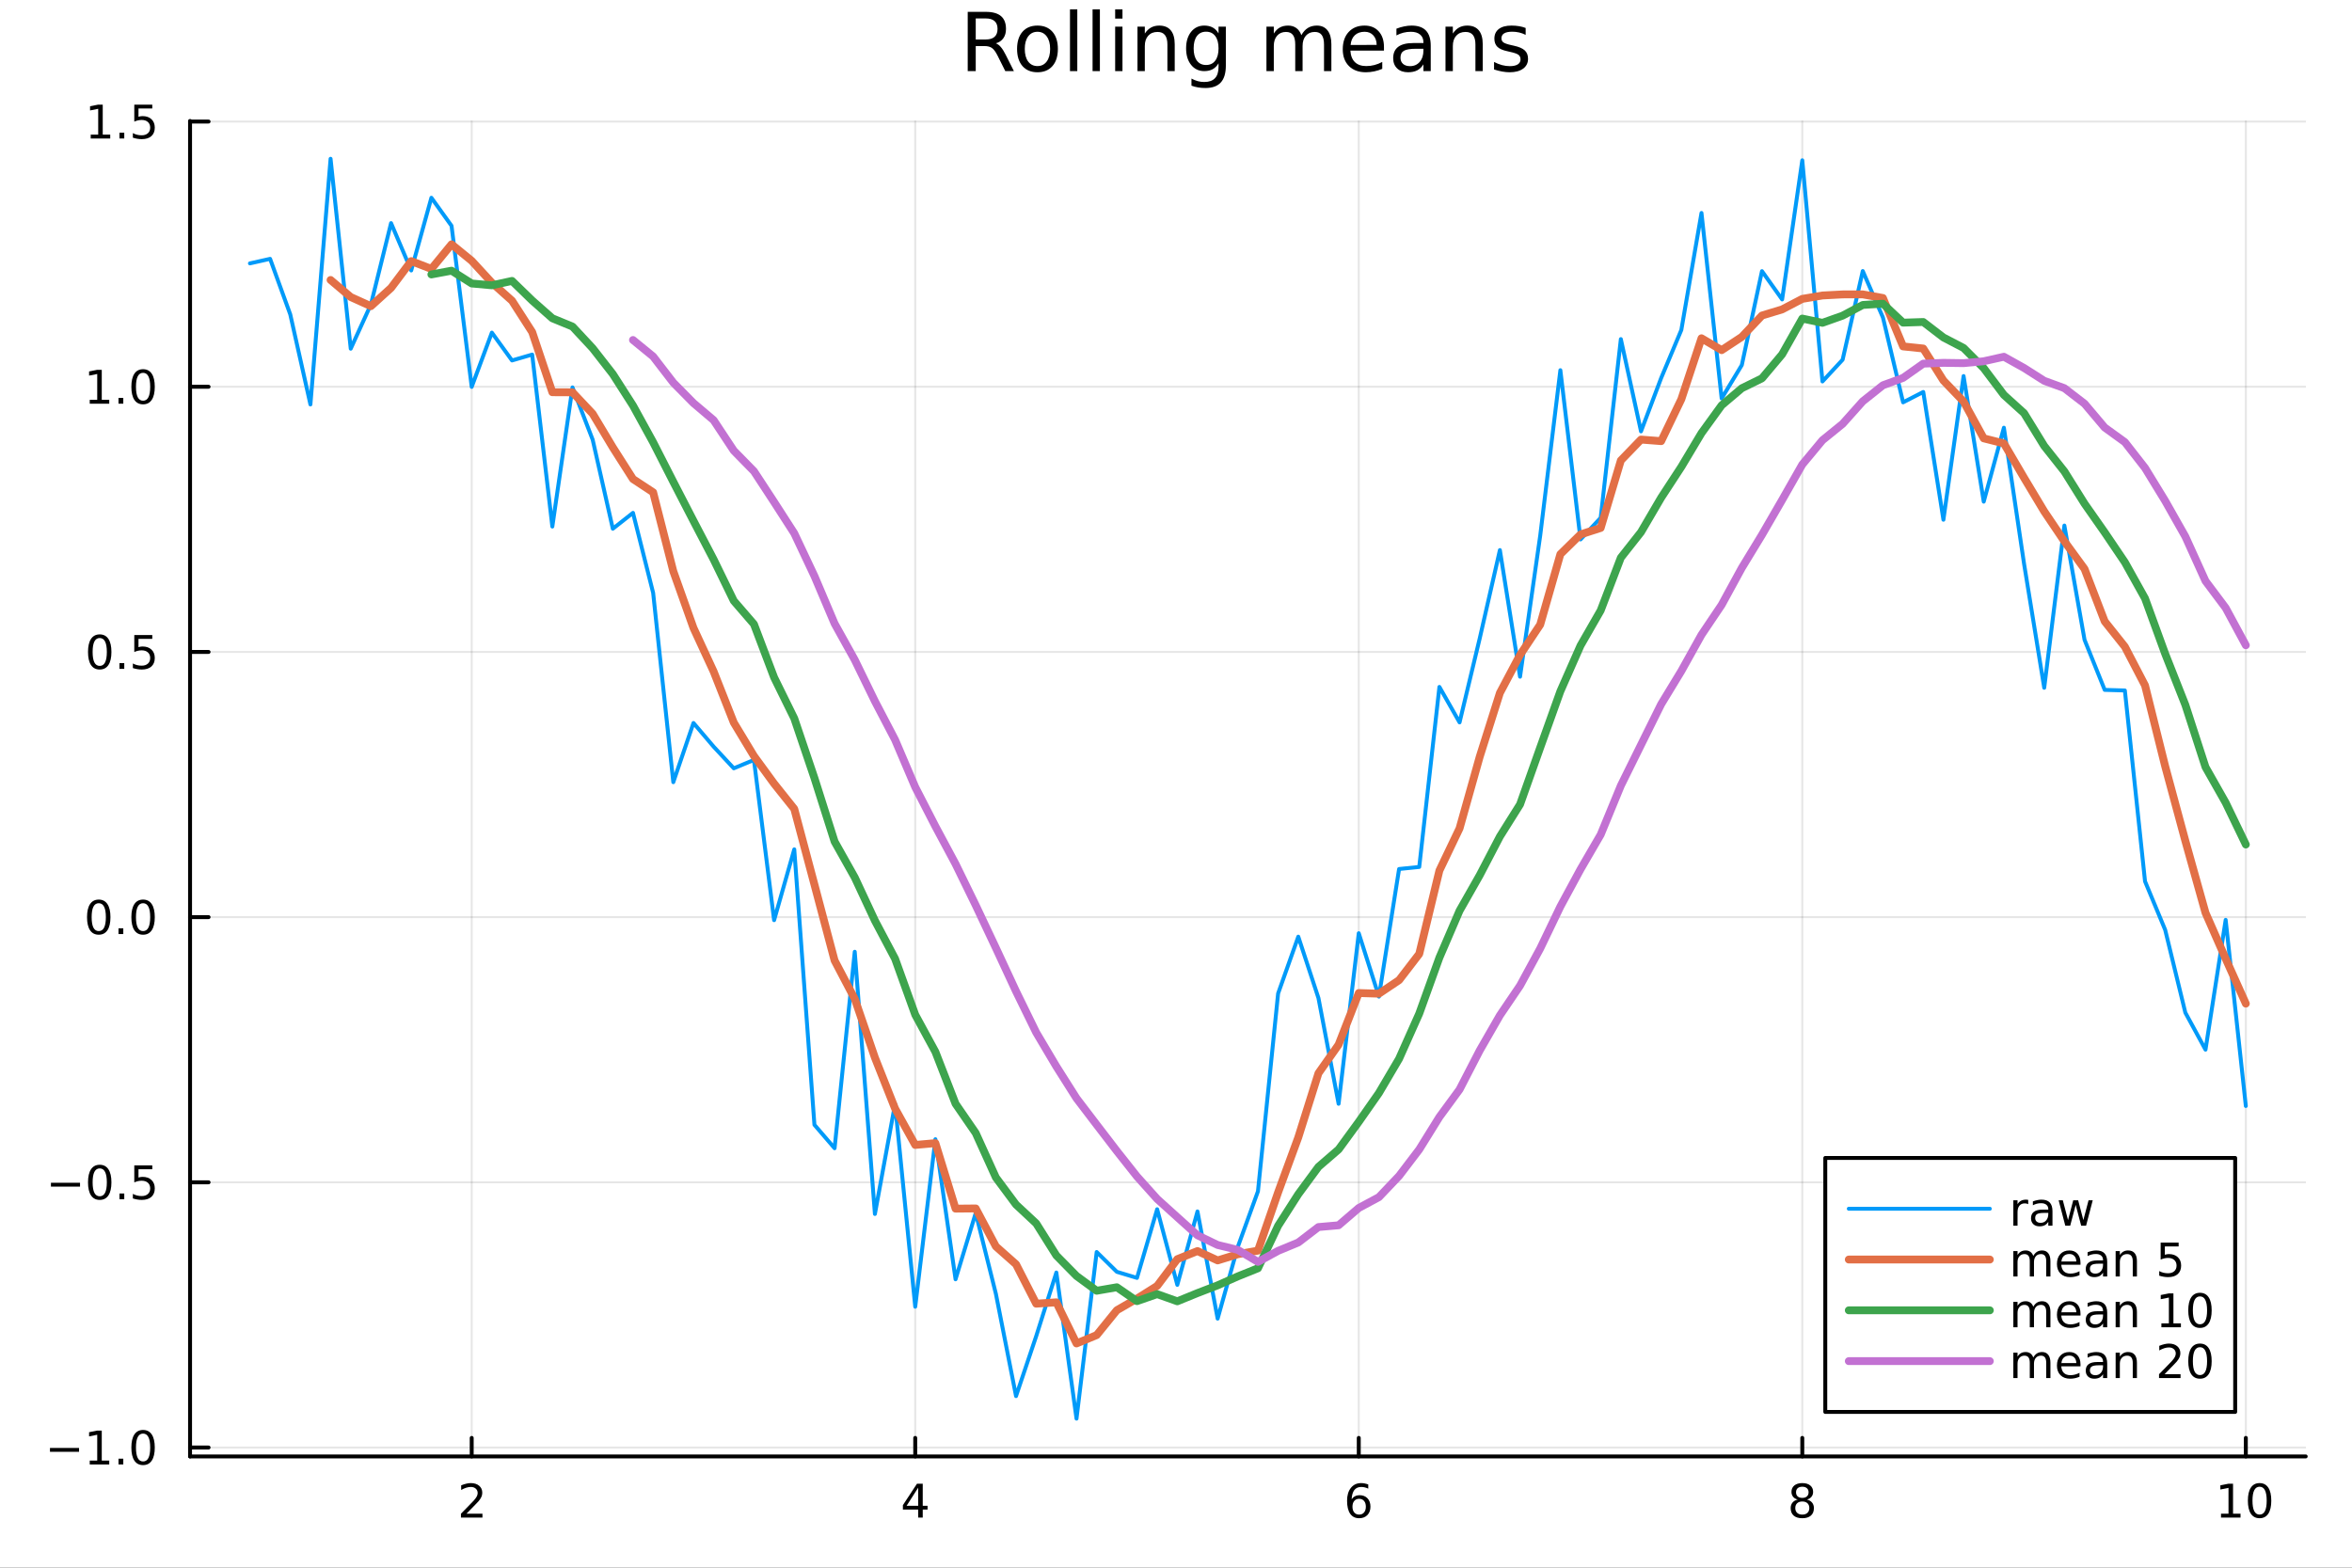 <?xml version="1.0" encoding="utf-8"?>
<svg xmlns="http://www.w3.org/2000/svg" xmlns:xlink="http://www.w3.org/1999/xlink" width="600" height="400" viewBox="0 0 2400 1600">
<rect x="0" y="0" width="2400" height="1600" fill="#333333" stroke="none"/>
<defs>
  <clipPath id="clip420">
    <rect x="0" y="0" width="2400" height="1600"/>
  </clipPath>
</defs>
<path clip-path="url(#clip420)" d="M0 1600 L2400 1600 L2400 0 L0 0  Z" fill="#ffffff" fill-rule="evenodd" fill-opacity="1"/>
<defs>
  <clipPath id="clip421">
    <rect x="480" y="0" width="1681" height="1600"/>
  </clipPath>
</defs>
<path clip-path="url(#clip420)" d="M193.936 1486.45 L2352.76 1486.45 L2352.76 123.472 L193.936 123.472  Z" fill="#ffffff" fill-rule="evenodd" fill-opacity="1"/>
<defs>
  <clipPath id="clip422">
    <rect x="193" y="123" width="2160" height="1364"/>
  </clipPath>
</defs>
<polyline clip-path="url(#clip422)" style="stroke:#000000; stroke-linecap:round; stroke-linejoin:round; stroke-width:2; stroke-opacity:0.1; fill:none" points="481.326,1486.45 481.326,123.472 "/>
<polyline clip-path="url(#clip422)" style="stroke:#000000; stroke-linecap:round; stroke-linejoin:round; stroke-width:2; stroke-opacity:0.1; fill:none" points="933.909,1486.45 933.909,123.472 "/>
<polyline clip-path="url(#clip422)" style="stroke:#000000; stroke-linecap:round; stroke-linejoin:round; stroke-width:2; stroke-opacity:0.1; fill:none" points="1386.49,1486.45 1386.49,123.472 "/>
<polyline clip-path="url(#clip422)" style="stroke:#000000; stroke-linecap:round; stroke-linejoin:round; stroke-width:2; stroke-opacity:0.1; fill:none" points="1839.07,1486.45 1839.07,123.472 "/>
<polyline clip-path="url(#clip422)" style="stroke:#000000; stroke-linecap:round; stroke-linejoin:round; stroke-width:2; stroke-opacity:0.1; fill:none" points="2291.66,1486.45 2291.66,123.472 "/>
<polyline clip-path="url(#clip420)" style="stroke:#000000; stroke-linecap:round; stroke-linejoin:round; stroke-width:4; stroke-opacity:1; fill:none" points="193.936,1486.45 2352.76,1486.45 "/>
<polyline clip-path="url(#clip420)" style="stroke:#000000; stroke-linecap:round; stroke-linejoin:round; stroke-width:4; stroke-opacity:1; fill:none" points="481.326,1486.45 481.326,1467.55 "/>
<polyline clip-path="url(#clip420)" style="stroke:#000000; stroke-linecap:round; stroke-linejoin:round; stroke-width:4; stroke-opacity:1; fill:none" points="933.909,1486.45 933.909,1467.55 "/>
<polyline clip-path="url(#clip420)" style="stroke:#000000; stroke-linecap:round; stroke-linejoin:round; stroke-width:4; stroke-opacity:1; fill:none" points="1386.49,1486.45 1386.49,1467.55 "/>
<polyline clip-path="url(#clip420)" style="stroke:#000000; stroke-linecap:round; stroke-linejoin:round; stroke-width:4; stroke-opacity:1; fill:none" points="1839.07,1486.45 1839.07,1467.55 "/>
<polyline clip-path="url(#clip420)" style="stroke:#000000; stroke-linecap:round; stroke-linejoin:round; stroke-width:4; stroke-opacity:1; fill:none" points="2291.66,1486.45 2291.66,1467.55 "/>
<path clip-path="url(#clip420)" d="M475.979 1544.91 L492.298 1544.91 L492.298 1548.85 L470.354 1548.85 L470.354 1544.91 Q473.016 1542.16 477.599 1537.53 Q482.206 1532.88 483.386 1531.53 Q485.632 1529.01 486.511 1527.27 Q487.414 1525.51 487.414 1523.82 Q487.414 1521.07 485.47 1519.33 Q483.548 1517.6 480.446 1517.6 Q478.247 1517.6 475.794 1518.36 Q473.363 1519.13 470.585 1520.68 L470.585 1515.95 Q473.409 1514.82 475.863 1514.24 Q478.317 1513.66 480.354 1513.66 Q485.724 1513.66 488.919 1516.35 Q492.113 1519.03 492.113 1523.52 Q492.113 1525.65 491.303 1527.57 Q490.516 1529.47 488.409 1532.07 Q487.831 1532.74 484.729 1535.95 Q481.627 1539.15 475.979 1544.91 Z" fill="#000000" fill-rule="nonzero" fill-opacity="1" /><path clip-path="url(#clip420)" d="M936.918 1518.36 L925.113 1536.81 L936.918 1536.81 L936.918 1518.36 M935.691 1514.29 L941.571 1514.29 L941.571 1536.81 L946.501 1536.81 L946.501 1540.7 L941.571 1540.7 L941.571 1548.85 L936.918 1548.85 L936.918 1540.7 L921.316 1540.7 L921.316 1536.19 L935.691 1514.29 Z" fill="#000000" fill-rule="nonzero" fill-opacity="1" /><path clip-path="url(#clip420)" d="M1386.9 1529.7 Q1383.75 1529.7 1381.9 1531.86 Q1380.07 1534.01 1380.07 1537.76 Q1380.07 1541.49 1381.9 1543.66 Q1383.75 1545.82 1386.9 1545.82 Q1390.04 1545.82 1391.87 1543.66 Q1393.73 1541.49 1393.73 1537.76 Q1393.73 1534.01 1391.87 1531.86 Q1390.04 1529.7 1386.9 1529.7 M1396.18 1515.05 L1396.18 1519.31 Q1394.42 1518.48 1392.61 1518.04 Q1390.83 1517.6 1389.07 1517.6 Q1384.44 1517.6 1381.99 1520.72 Q1379.56 1523.85 1379.21 1530.17 Q1380.58 1528.15 1382.64 1527.09 Q1384.7 1526 1387.17 1526 Q1392.38 1526 1395.39 1529.17 Q1398.42 1532.32 1398.42 1537.76 Q1398.42 1543.08 1395.28 1546.3 Q1392.13 1549.52 1386.9 1549.52 Q1380.9 1549.52 1377.73 1544.94 Q1374.56 1540.33 1374.56 1531.6 Q1374.56 1523.41 1378.45 1518.55 Q1382.34 1513.66 1388.89 1513.66 Q1390.65 1513.66 1392.43 1514.01 Q1394.23 1514.36 1396.18 1515.05 Z" fill="#000000" fill-rule="nonzero" fill-opacity="1" /><path clip-path="url(#clip420)" d="M1839.07 1532.44 Q1835.74 1532.44 1833.82 1534.22 Q1831.92 1536 1831.92 1539.13 Q1831.92 1542.25 1833.82 1544.03 Q1835.74 1545.82 1839.07 1545.82 Q1842.41 1545.82 1844.33 1544.03 Q1846.25 1542.23 1846.25 1539.13 Q1846.25 1536 1844.33 1534.22 Q1842.43 1532.44 1839.07 1532.44 M1834.4 1530.45 Q1831.39 1529.7 1829.7 1527.64 Q1828.03 1525.58 1828.03 1522.62 Q1828.03 1518.48 1830.97 1516.07 Q1833.94 1513.66 1839.07 1513.66 Q1844.24 1513.66 1847.18 1516.07 Q1850.12 1518.48 1850.12 1522.62 Q1850.12 1525.58 1848.43 1527.64 Q1846.76 1529.7 1843.77 1530.45 Q1847.15 1531.23 1849.03 1533.52 Q1850.93 1535.82 1850.93 1539.13 Q1850.93 1544.15 1847.85 1546.83 Q1844.79 1549.52 1839.07 1549.52 Q1833.36 1549.52 1830.28 1546.83 Q1827.22 1544.15 1827.22 1539.13 Q1827.22 1535.82 1829.12 1533.52 Q1831.02 1531.23 1834.4 1530.45 M1832.69 1523.06 Q1832.69 1525.75 1834.35 1527.25 Q1836.04 1528.76 1839.07 1528.76 Q1842.08 1528.76 1843.77 1527.25 Q1845.49 1525.75 1845.49 1523.06 Q1845.49 1520.38 1843.77 1518.87 Q1842.08 1517.37 1839.07 1517.37 Q1836.04 1517.37 1834.35 1518.87 Q1832.69 1520.38 1832.69 1523.06 Z" fill="#000000" fill-rule="nonzero" fill-opacity="1" /><path clip-path="url(#clip420)" d="M2266.34 1544.91 L2273.98 1544.91 L2273.98 1518.55 L2265.67 1520.21 L2265.67 1515.95 L2273.94 1514.29 L2278.61 1514.29 L2278.61 1544.91 L2286.25 1544.91 L2286.25 1548.85 L2266.34 1548.85 L2266.34 1544.91 Z" fill="#000000" fill-rule="nonzero" fill-opacity="1" /><path clip-path="url(#clip420)" d="M2305.7 1517.37 Q2302.09 1517.37 2300.26 1520.93 Q2298.45 1524.47 2298.45 1531.6 Q2298.45 1538.71 2300.26 1542.27 Q2302.09 1545.82 2305.7 1545.82 Q2309.33 1545.82 2311.14 1542.27 Q2312.96 1538.71 2312.96 1531.6 Q2312.96 1524.47 2311.14 1520.93 Q2309.33 1517.37 2305.7 1517.37 M2305.7 1513.66 Q2311.51 1513.66 2314.56 1518.27 Q2317.64 1522.85 2317.64 1531.6 Q2317.64 1540.33 2314.56 1544.94 Q2311.51 1549.52 2305.7 1549.52 Q2299.89 1549.52 2296.81 1544.94 Q2293.75 1540.33 2293.75 1531.6 Q2293.75 1522.85 2296.81 1518.27 Q2299.89 1513.66 2305.7 1513.66 Z" fill="#000000" fill-rule="nonzero" fill-opacity="1" /><polyline clip-path="url(#clip422)" style="stroke:#000000; stroke-linecap:round; stroke-linejoin:round; stroke-width:2; stroke-opacity:0.1; fill:none" points="193.936,1477.35 2352.76,1477.35 "/>
<polyline clip-path="url(#clip422)" style="stroke:#000000; stroke-linecap:round; stroke-linejoin:round; stroke-width:2; stroke-opacity:0.1; fill:none" points="193.936,1206.69 2352.76,1206.69 "/>
<polyline clip-path="url(#clip422)" style="stroke:#000000; stroke-linecap:round; stroke-linejoin:round; stroke-width:2; stroke-opacity:0.1; fill:none" points="193.936,936.034 2352.76,936.034 "/>
<polyline clip-path="url(#clip422)" style="stroke:#000000; stroke-linecap:round; stroke-linejoin:round; stroke-width:2; stroke-opacity:0.1; fill:none" points="193.936,665.378 2352.76,665.378 "/>
<polyline clip-path="url(#clip422)" style="stroke:#000000; stroke-linecap:round; stroke-linejoin:round; stroke-width:2; stroke-opacity:0.1; fill:none" points="193.936,394.722 2352.76,394.722 "/>
<polyline clip-path="url(#clip422)" style="stroke:#000000; stroke-linecap:round; stroke-linejoin:round; stroke-width:2; stroke-opacity:0.1; fill:none" points="193.936,124.066 2352.76,124.066 "/>
<polyline clip-path="url(#clip420)" style="stroke:#000000; stroke-linecap:round; stroke-linejoin:round; stroke-width:4; stroke-opacity:1; fill:none" points="193.936,1486.45 193.936,123.472 "/>
<polyline clip-path="url(#clip420)" style="stroke:#000000; stroke-linecap:round; stroke-linejoin:round; stroke-width:4; stroke-opacity:1; fill:none" points="193.936,1477.35 212.834,1477.35 "/>
<polyline clip-path="url(#clip420)" style="stroke:#000000; stroke-linecap:round; stroke-linejoin:round; stroke-width:4; stroke-opacity:1; fill:none" points="193.936,1206.69 212.834,1206.69 "/>
<polyline clip-path="url(#clip420)" style="stroke:#000000; stroke-linecap:round; stroke-linejoin:round; stroke-width:4; stroke-opacity:1; fill:none" points="193.936,936.034 212.834,936.034 "/>
<polyline clip-path="url(#clip420)" style="stroke:#000000; stroke-linecap:round; stroke-linejoin:round; stroke-width:4; stroke-opacity:1; fill:none" points="193.936,665.378 212.834,665.378 "/>
<polyline clip-path="url(#clip420)" style="stroke:#000000; stroke-linecap:round; stroke-linejoin:round; stroke-width:4; stroke-opacity:1; fill:none" points="193.936,394.722 212.834,394.722 "/>
<polyline clip-path="url(#clip420)" style="stroke:#000000; stroke-linecap:round; stroke-linejoin:round; stroke-width:4; stroke-opacity:1; fill:none" points="193.936,124.066 212.834,124.066 "/>
<path clip-path="url(#clip420)" d="M50.992 1477.8 L80.668 1477.8 L80.668 1481.73 L50.992 1481.73 L50.992 1477.8 Z" fill="#000000" fill-rule="nonzero" fill-opacity="1" /><path clip-path="url(#clip420)" d="M91.571 1490.69 L99.21 1490.69 L99.21 1464.32 L90.899 1465.99 L90.899 1461.73 L99.163 1460.07 L103.839 1460.07 L103.839 1490.69 L111.478 1490.69 L111.478 1494.63 L91.571 1494.63 L91.571 1490.69 Z" fill="#000000" fill-rule="nonzero" fill-opacity="1" /><path clip-path="url(#clip420)" d="M120.922 1488.75 L125.807 1488.75 L125.807 1494.63 L120.922 1494.63 L120.922 1488.75 Z" fill="#000000" fill-rule="nonzero" fill-opacity="1" /><path clip-path="url(#clip420)" d="M145.992 1463.14 Q142.381 1463.14 140.552 1466.71 Q138.746 1470.25 138.746 1477.38 Q138.746 1484.49 140.552 1488.05 Q142.381 1491.59 145.992 1491.59 Q149.626 1491.59 151.431 1488.05 Q153.26 1484.49 153.26 1477.38 Q153.26 1470.25 151.431 1466.71 Q149.626 1463.14 145.992 1463.14 M145.992 1459.44 Q151.802 1459.44 154.857 1464.05 Q157.936 1468.63 157.936 1477.38 Q157.936 1486.11 154.857 1490.71 Q151.802 1495.3 145.992 1495.3 Q140.181 1495.3 137.103 1490.71 Q134.047 1486.11 134.047 1477.38 Q134.047 1468.63 137.103 1464.05 Q140.181 1459.44 145.992 1459.44 Z" fill="#000000" fill-rule="nonzero" fill-opacity="1" /><path clip-path="url(#clip420)" d="M51.987 1207.14 L81.663 1207.14 L81.663 1211.08 L51.987 1211.08 L51.987 1207.14 Z" fill="#000000" fill-rule="nonzero" fill-opacity="1" /><path clip-path="url(#clip420)" d="M101.756 1192.49 Q98.145 1192.49 96.316 1196.05 Q94.51 1199.59 94.51 1206.72 Q94.51 1213.83 96.316 1217.4 Q98.145 1220.94 101.756 1220.94 Q105.39 1220.94 107.196 1217.4 Q109.024 1213.83 109.024 1206.72 Q109.024 1199.59 107.196 1196.05 Q105.39 1192.49 101.756 1192.49 M101.756 1188.78 Q107.566 1188.78 110.621 1193.39 Q113.7 1197.97 113.7 1206.72 Q113.7 1215.45 110.621 1220.06 Q107.566 1224.64 101.756 1224.64 Q95.946 1224.64 92.867 1220.06 Q89.811 1215.45 89.811 1206.72 Q89.811 1197.97 92.867 1193.39 Q95.946 1188.78 101.756 1188.78 Z" fill="#000000" fill-rule="nonzero" fill-opacity="1" /><path clip-path="url(#clip420)" d="M121.918 1218.09 L126.802 1218.09 L126.802 1223.97 L121.918 1223.97 L121.918 1218.09 Z" fill="#000000" fill-rule="nonzero" fill-opacity="1" /><path clip-path="url(#clip420)" d="M137.033 1189.41 L155.39 1189.41 L155.39 1193.34 L141.316 1193.34 L141.316 1201.82 Q142.334 1201.47 143.353 1201.31 Q144.371 1201.12 145.39 1201.12 Q151.177 1201.12 154.556 1204.29 Q157.936 1207.47 157.936 1212.88 Q157.936 1218.46 154.464 1221.56 Q150.992 1224.64 144.672 1224.64 Q142.496 1224.64 140.228 1224.27 Q137.982 1223.9 135.575 1223.16 L135.575 1218.46 Q137.658 1219.59 139.881 1220.15 Q142.103 1220.71 144.58 1220.71 Q148.584 1220.71 150.922 1218.6 Q153.26 1216.49 153.26 1212.88 Q153.26 1209.27 150.922 1207.16 Q148.584 1205.06 144.58 1205.06 Q142.705 1205.06 140.83 1205.47 Q138.978 1205.89 137.033 1206.77 L137.033 1189.41 Z" fill="#000000" fill-rule="nonzero" fill-opacity="1" /><path clip-path="url(#clip420)" d="M100.76 921.832 Q97.149 921.832 95.321 925.397 Q93.515 928.939 93.515 936.068 Q93.515 943.175 95.321 946.74 Q97.149 950.281 100.76 950.281 Q104.395 950.281 106.2 946.74 Q108.029 943.175 108.029 936.068 Q108.029 928.939 106.2 925.397 Q104.395 921.832 100.76 921.832 M100.76 918.129 Q106.571 918.129 109.626 922.735 Q112.705 927.318 112.705 936.068 Q112.705 944.795 109.626 949.402 Q106.571 953.985 100.76 953.985 Q94.95 953.985 91.871 949.402 Q88.816 944.795 88.816 936.068 Q88.816 927.318 91.871 922.735 Q94.95 918.129 100.76 918.129 Z" fill="#000000" fill-rule="nonzero" fill-opacity="1" /><path clip-path="url(#clip420)" d="M120.922 947.434 L125.807 947.434 L125.807 953.314 L120.922 953.314 L120.922 947.434 Z" fill="#000000" fill-rule="nonzero" fill-opacity="1" /><path clip-path="url(#clip420)" d="M145.992 921.832 Q142.381 921.832 140.552 925.397 Q138.746 928.939 138.746 936.068 Q138.746 943.175 140.552 946.74 Q142.381 950.281 145.992 950.281 Q149.626 950.281 151.431 946.74 Q153.26 943.175 153.26 936.068 Q153.26 928.939 151.431 925.397 Q149.626 921.832 145.992 921.832 M145.992 918.129 Q151.802 918.129 154.857 922.735 Q157.936 927.318 157.936 936.068 Q157.936 944.795 154.857 949.402 Q151.802 953.985 145.992 953.985 Q140.181 953.985 137.103 949.402 Q134.047 944.795 134.047 936.068 Q134.047 927.318 137.103 922.735 Q140.181 918.129 145.992 918.129 Z" fill="#000000" fill-rule="nonzero" fill-opacity="1" /><path clip-path="url(#clip420)" d="M101.756 651.176 Q98.145 651.176 96.316 654.741 Q94.51 658.283 94.51 665.412 Q94.51 672.519 96.316 676.084 Q98.145 679.625 101.756 679.625 Q105.39 679.625 107.196 676.084 Q109.024 672.519 109.024 665.412 Q109.024 658.283 107.196 654.741 Q105.39 651.176 101.756 651.176 M101.756 647.473 Q107.566 647.473 110.621 652.079 Q113.7 656.662 113.7 665.412 Q113.7 674.139 110.621 678.746 Q107.566 683.329 101.756 683.329 Q95.946 683.329 92.867 678.746 Q89.811 674.139 89.811 665.412 Q89.811 656.662 92.867 652.079 Q95.946 647.473 101.756 647.473 Z" fill="#000000" fill-rule="nonzero" fill-opacity="1" /><path clip-path="url(#clip420)" d="M121.918 676.778 L126.802 676.778 L126.802 682.658 L121.918 682.658 L121.918 676.778 Z" fill="#000000" fill-rule="nonzero" fill-opacity="1" /><path clip-path="url(#clip420)" d="M137.033 648.098 L155.39 648.098 L155.39 652.033 L141.316 652.033 L141.316 660.505 Q142.334 660.158 143.353 659.996 Q144.371 659.811 145.39 659.811 Q151.177 659.811 154.556 662.982 Q157.936 666.153 157.936 671.57 Q157.936 677.148 154.464 680.25 Q150.992 683.329 144.672 683.329 Q142.496 683.329 140.228 682.959 Q137.982 682.588 135.575 681.847 L135.575 677.148 Q137.658 678.283 139.881 678.838 Q142.103 679.394 144.58 679.394 Q148.584 679.394 150.922 677.287 Q153.26 675.181 153.26 671.57 Q153.26 667.959 150.922 665.852 Q148.584 663.746 144.58 663.746 Q142.705 663.746 140.83 664.162 Q138.978 664.579 137.033 665.459 L137.033 648.098 Z" fill="#000000" fill-rule="nonzero" fill-opacity="1" /><path clip-path="url(#clip420)" d="M91.571 408.067 L99.21 408.067 L99.21 381.701 L90.899 383.368 L90.899 379.108 L99.163 377.442 L103.839 377.442 L103.839 408.067 L111.478 408.067 L111.478 412.002 L91.571 412.002 L91.571 408.067 Z" fill="#000000" fill-rule="nonzero" fill-opacity="1" /><path clip-path="url(#clip420)" d="M120.922 406.122 L125.807 406.122 L125.807 412.002 L120.922 412.002 L120.922 406.122 Z" fill="#000000" fill-rule="nonzero" fill-opacity="1" /><path clip-path="url(#clip420)" d="M145.992 380.52 Q142.381 380.52 140.552 384.085 Q138.746 387.627 138.746 394.756 Q138.746 401.863 140.552 405.428 Q142.381 408.969 145.992 408.969 Q149.626 408.969 151.431 405.428 Q153.26 401.863 153.26 394.756 Q153.26 387.627 151.431 384.085 Q149.626 380.52 145.992 380.52 M145.992 376.817 Q151.802 376.817 154.857 381.423 Q157.936 386.006 157.936 394.756 Q157.936 403.483 154.857 408.09 Q151.802 412.673 145.992 412.673 Q140.181 412.673 137.103 408.09 Q134.047 403.483 134.047 394.756 Q134.047 386.006 137.103 381.423 Q140.181 376.817 145.992 376.817 Z" fill="#000000" fill-rule="nonzero" fill-opacity="1" /><path clip-path="url(#clip420)" d="M92.566 137.411 L100.205 137.411 L100.205 111.045 L91.895 112.712 L91.895 108.452 L100.159 106.786 L104.834 106.786 L104.834 137.411 L112.473 137.411 L112.473 141.346 L92.566 141.346 L92.566 137.411 Z" fill="#000000" fill-rule="nonzero" fill-opacity="1" /><path clip-path="url(#clip420)" d="M121.918 135.466 L126.802 135.466 L126.802 141.346 L121.918 141.346 L121.918 135.466 Z" fill="#000000" fill-rule="nonzero" fill-opacity="1" /><path clip-path="url(#clip420)" d="M137.033 106.786 L155.39 106.786 L155.39 110.721 L141.316 110.721 L141.316 119.193 Q142.334 118.846 143.353 118.684 Q144.371 118.499 145.39 118.499 Q151.177 118.499 154.556 121.67 Q157.936 124.841 157.936 130.258 Q157.936 135.836 154.464 138.938 Q150.992 142.017 144.672 142.017 Q142.496 142.017 140.228 141.647 Q137.982 141.276 135.575 140.535 L135.575 135.836 Q137.658 136.971 139.881 137.526 Q142.103 138.082 144.58 138.082 Q148.584 138.082 150.922 135.975 Q153.26 133.869 153.26 130.258 Q153.26 126.647 150.922 124.54 Q148.584 122.434 144.58 122.434 Q142.705 122.434 140.83 122.85 Q138.978 123.267 137.033 124.147 L137.033 106.786 Z" fill="#000000" fill-rule="nonzero" fill-opacity="1" /><path clip-path="url(#clip420)" d="M1016.15 44.22 Q1018.79 45.111 1021.26 48.028 Q1023.77 50.944 1026.28 56.048 L1034.59 72.576 L1025.8 72.576 L1018.06 57.061 Q1015.06 50.985 1012.22 49 Q1009.43 47.015 1004.57 47.015 L995.656 47.015 L995.656 72.576 L987.474 72.576 L987.474 12.096 L1005.95 12.096 Q1016.32 12.096 1021.42 16.43 Q1026.52 20.765 1026.52 29.515 Q1026.52 35.227 1023.85 38.994 Q1021.22 42.761 1016.15 44.22 M995.656 18.82 L995.656 40.29 L1005.95 40.29 Q1011.86 40.29 1014.86 37.576 Q1017.9 34.822 1017.9 29.515 Q1017.9 24.208 1014.86 21.535 Q1011.86 18.82 1005.95 18.82 L995.656 18.82 Z" fill="#000000" fill-rule="nonzero" fill-opacity="1" /><path clip-path="url(#clip420)" d="M1058.65 32.431 Q1052.65 32.431 1049.17 37.131 Q1045.69 41.789 1045.69 49.931 Q1045.69 58.074 1049.13 62.773 Q1052.61 67.431 1058.65 67.431 Q1064.6 67.431 1068.09 62.732 Q1071.57 58.033 1071.57 49.931 Q1071.57 41.87 1068.09 37.171 Q1064.6 32.431 1058.65 32.431 M1058.65 26.112 Q1068.37 26.112 1073.92 32.431 Q1079.47 38.751 1079.47 49.931 Q1079.47 61.071 1073.92 67.431 Q1068.37 73.751 1058.65 73.751 Q1048.89 73.751 1043.34 67.431 Q1037.83 61.071 1037.83 49.931 Q1037.83 38.751 1043.34 32.431 Q1048.89 26.112 1058.65 26.112 Z" fill="#000000" fill-rule="nonzero" fill-opacity="1" /><path clip-path="url(#clip420)" d="M1091.82 9.544 L1099.28 9.544 L1099.28 72.576 L1091.82 72.576 L1091.82 9.544 Z" fill="#000000" fill-rule="nonzero" fill-opacity="1" /><path clip-path="url(#clip420)" d="M1114.87 9.544 L1122.33 9.544 L1122.33 72.576 L1114.87 72.576 L1114.87 9.544 Z" fill="#000000" fill-rule="nonzero" fill-opacity="1" /><path clip-path="url(#clip420)" d="M1137.92 27.206 L1145.38 27.206 L1145.38 72.576 L1137.92 72.576 L1137.92 27.206 M1137.92 9.544 L1145.38 9.544 L1145.38 18.983 L1137.92 18.983 L1137.92 9.544 Z" fill="#000000" fill-rule="nonzero" fill-opacity="1" /><path clip-path="url(#clip420)" d="M1198.69 45.192 L1198.69 72.576 L1191.23 72.576 L1191.23 45.435 Q1191.23 38.994 1188.72 35.794 Q1186.21 32.594 1181.19 32.594 Q1175.15 32.594 1171.67 36.442 Q1168.18 40.29 1168.18 46.934 L1168.18 72.576 L1160.69 72.576 L1160.69 27.206 L1168.18 27.206 L1168.18 34.254 Q1170.86 30.163 1174.46 28.138 Q1178.11 26.112 1182.85 26.112 Q1190.67 26.112 1194.68 30.973 Q1198.69 35.794 1198.69 45.192 Z" fill="#000000" fill-rule="nonzero" fill-opacity="1" /><path clip-path="url(#clip420)" d="M1243.41 49.364 Q1243.41 41.263 1240.05 36.806 Q1236.73 32.35 1230.69 32.35 Q1224.69 32.35 1221.33 36.806 Q1218.01 41.263 1218.01 49.364 Q1218.01 57.426 1221.33 61.882 Q1224.69 66.338 1230.69 66.338 Q1236.73 66.338 1240.05 61.882 Q1243.41 57.426 1243.41 49.364 M1250.86 66.945 Q1250.86 78.531 1245.72 84.162 Q1240.57 89.833 1229.96 89.833 Q1226.03 89.833 1222.55 89.225 Q1219.06 88.658 1215.78 87.443 L1215.78 80.192 Q1219.06 81.974 1222.26 82.825 Q1225.46 83.675 1228.79 83.675 Q1236.12 83.675 1239.76 79.827 Q1243.41 76.019 1243.41 68.282 L1243.41 64.596 Q1241.1 68.606 1237.5 70.591 Q1233.89 72.576 1228.87 72.576 Q1220.52 72.576 1215.42 66.216 Q1210.31 59.856 1210.31 49.364 Q1210.31 38.832 1215.42 32.472 Q1220.52 26.112 1228.87 26.112 Q1233.89 26.112 1237.5 28.097 Q1241.1 30.082 1243.41 34.092 L1243.41 27.206 L1250.86 27.206 L1250.86 66.945 Z" fill="#000000" fill-rule="nonzero" fill-opacity="1" /><path clip-path="url(#clip420)" d="M1327.91 35.915 Q1330.71 30.892 1334.6 28.502 Q1338.48 26.112 1343.75 26.112 Q1350.84 26.112 1354.69 31.095 Q1358.54 36.037 1358.54 45.192 L1358.54 72.576 L1351.04 72.576 L1351.04 45.435 Q1351.04 38.913 1348.73 35.753 Q1346.42 32.594 1341.68 32.594 Q1335.89 32.594 1332.53 36.442 Q1329.17 40.29 1329.17 46.934 L1329.17 72.576 L1321.67 72.576 L1321.67 45.435 Q1321.67 38.873 1319.36 35.753 Q1317.06 32.594 1312.23 32.594 Q1306.52 32.594 1303.16 36.482 Q1299.8 40.331 1299.8 46.934 L1299.8 72.576 L1292.3 72.576 L1292.3 27.206 L1299.8 27.206 L1299.8 34.254 Q1302.35 30.082 1305.92 28.097 Q1309.48 26.112 1314.38 26.112 Q1319.32 26.112 1322.77 28.624 Q1326.25 31.135 1327.91 35.915 Z" fill="#000000" fill-rule="nonzero" fill-opacity="1" /><path clip-path="url(#clip420)" d="M1412.21 48.028 L1412.21 51.673 L1377.94 51.673 Q1378.43 59.37 1382.56 63.421 Q1386.73 67.431 1394.14 67.431 Q1398.44 67.431 1402.45 66.378 Q1406.5 65.325 1410.47 63.218 L1410.47 70.267 Q1406.46 71.968 1402.25 72.86 Q1398.03 73.751 1393.7 73.751 Q1382.84 73.751 1376.48 67.431 Q1370.16 61.112 1370.16 50.337 Q1370.16 39.197 1376.16 32.675 Q1382.19 26.112 1392.4 26.112 Q1401.56 26.112 1406.86 32.026 Q1412.21 37.9 1412.21 48.028 M1404.76 45.84 Q1404.68 39.723 1401.31 36.077 Q1397.99 32.431 1392.48 32.431 Q1386.24 32.431 1382.48 35.956 Q1378.75 39.48 1378.18 45.88 L1404.76 45.84 Z" fill="#000000" fill-rule="nonzero" fill-opacity="1" /><path clip-path="url(#clip420)" d="M1445.06 49.769 Q1436.03 49.769 1432.55 51.835 Q1429.06 53.901 1429.06 58.884 Q1429.06 62.854 1431.66 65.203 Q1434.29 67.512 1438.78 67.512 Q1444.98 67.512 1448.71 63.137 Q1452.48 58.722 1452.48 51.43 L1452.48 49.769 L1445.06 49.769 M1459.93 46.691 L1459.93 72.576 L1452.48 72.576 L1452.48 65.689 Q1449.92 69.821 1446.12 71.806 Q1442.31 73.751 1436.8 73.751 Q1429.83 73.751 1425.7 69.862 Q1421.61 65.933 1421.61 59.37 Q1421.61 51.714 1426.71 47.825 Q1431.86 43.936 1442.03 43.936 L1452.48 43.936 L1452.48 43.207 Q1452.48 38.062 1449.07 35.267 Q1445.71 32.431 1439.6 32.431 Q1435.71 32.431 1432.02 33.363 Q1428.33 34.295 1424.93 36.158 L1424.93 29.272 Q1429.02 27.692 1432.87 26.922 Q1436.72 26.112 1440.36 26.112 Q1450.21 26.112 1455.07 31.216 Q1459.93 36.32 1459.93 46.691 Z" fill="#000000" fill-rule="nonzero" fill-opacity="1" /><path clip-path="url(#clip420)" d="M1513 45.192 L1513 72.576 L1505.54 72.576 L1505.54 45.435 Q1505.54 38.994 1503.03 35.794 Q1500.52 32.594 1495.5 32.594 Q1489.46 32.594 1485.98 36.442 Q1482.49 40.29 1482.49 46.934 L1482.49 72.576 L1475 72.576 L1475 27.206 L1482.49 27.206 L1482.49 34.254 Q1485.17 30.163 1488.77 28.138 Q1492.42 26.112 1497.16 26.112 Q1504.98 26.112 1508.99 30.973 Q1513 35.794 1513 45.192 Z" fill="#000000" fill-rule="nonzero" fill-opacity="1" /><path clip-path="url(#clip420)" d="M1556.79 28.543 L1556.79 35.591 Q1553.63 33.971 1550.23 33.161 Q1546.82 32.35 1543.18 32.35 Q1537.63 32.35 1534.83 34.052 Q1532.08 35.753 1532.08 39.156 Q1532.08 41.749 1534.06 43.248 Q1536.05 44.706 1542.04 46.043 L1544.59 46.61 Q1552.53 48.311 1555.86 51.43 Q1559.22 54.509 1559.22 60.059 Q1559.22 66.378 1554.2 70.064 Q1549.21 73.751 1540.46 73.751 Q1536.82 73.751 1532.85 73.022 Q1528.92 72.333 1524.54 70.915 L1524.54 63.218 Q1528.67 65.365 1532.68 66.459 Q1536.7 67.512 1540.62 67.512 Q1545.89 67.512 1548.73 65.73 Q1551.56 63.907 1551.56 60.626 Q1551.56 57.588 1549.5 55.967 Q1547.47 54.347 1540.54 52.848 L1537.95 52.24 Q1531.02 50.782 1527.95 47.785 Q1524.87 44.746 1524.87 39.48 Q1524.87 33.08 1529.4 29.596 Q1533.94 26.112 1542.29 26.112 Q1546.42 26.112 1550.06 26.72 Q1553.71 27.327 1556.79 28.543 Z" fill="#000000" fill-rule="nonzero" fill-opacity="1" /><polyline clip-path="url(#clip422)" style="stroke:#009af9; stroke-linecap:round; stroke-linejoin:round; stroke-width:4; stroke-opacity:1; fill:none" points="255.035,268.807 275.607,264.183 296.179,320.874 316.751,412.798 337.322,162.047 357.894,355.877 378.466,310.789 399.038,227.716 419.61,276.045 440.182,201.832 460.754,230.467 481.326,394.857 501.898,339.478 522.47,367.888 543.042,361.89 563.614,537.413 584.186,395.388 604.758,448.725 625.33,539.633 645.902,523.429 666.474,605.087 687.046,798.305 707.617,737.888 728.189,762.036 748.761,784.155 769.333,775.579 789.905,939.141 810.477,866.864 831.049,1147.99 851.621,1171.9 872.193,971.376 892.765,1239 913.337,1126.77 933.909,1333.65 954.481,1162.7 975.053,1305.66 995.625,1238.03 1016.2,1320.45 1036.77,1424.88 1057.34,1363.72 1077.91,1298.75 1098.48,1447.87 1119.06,1277.82 1139.63,1298.03 1160.2,1304.23 1180.77,1234.18 1201.34,1311.34 1221.92,1236.42 1242.49,1345.82 1263.06,1272.58 1283.63,1215.87 1304.2,1013.92 1324.78,955.976 1345.35,1018.61 1365.92,1126.53 1386.49,952.474 1407.06,1017.16 1427.64,886.916 1448.21,884.817 1468.78,701.088 1489.35,737.287 1509.92,651.569 1530.5,561.433 1551.07,690.656 1571.64,546.688 1592.21,377.82 1612.78,550.553 1633.35,528.458 1653.93,346.091 1674.5,440.261 1695.07,385.787 1715.64,336.765 1736.21,217.357 1756.79,406.654 1777.36,372.597 1797.93,276.734 1818.5,305.603 1839.07,163.604 1859.65,389.311 1880.22,367.147 1900.79,276.626 1921.36,324.039 1941.93,410.638 1962.51,400.047 1983.08,530.459 2003.65,383.811 2024.22,511.992 2044.79,436.522 2065.37,575.423 2085.94,701.956 2106.51,536.386 2127.08,652.979 2147.65,704.104 2168.23,704.705 2188.8,899.5 2209.37,949.041 2229.94,1033.53 2250.51,1071.29 2271.09,938.84 2291.66,1128.79 "/>
<polyline clip-path="url(#clip422)" style="stroke:#e26f46; stroke-linecap:round; stroke-linejoin:round; stroke-width:8; stroke-opacity:1; fill:none" points="337.322,285.742 357.894,303.156 378.466,312.477 399.038,293.845 419.61,266.495 440.182,274.452 460.754,249.37 481.326,266.183 501.898,288.536 522.47,306.904 543.042,338.916 563.614,400.305 584.186,400.411 604.758,422.261 625.33,456.61 645.902,488.918 666.474,502.452 687.046,583.036 707.617,640.868 728.189,685.349 748.761,737.494 769.333,771.593 789.905,799.76 810.477,825.555 831.049,902.746 851.621,980.295 872.193,1019.45 892.765,1079.43 913.337,1131.41 933.909,1168.54 954.481,1166.7 975.053,1233.55 995.625,1233.36 1016.2,1272.1 1036.77,1290.34 1057.34,1330.55 1077.91,1329.17 1098.48,1371.14 1119.06,1362.61 1139.63,1337.24 1160.2,1325.34 1180.77,1312.43 1201.34,1285.12 1221.92,1276.84 1242.49,1286.4 1263.06,1280.07 1283.63,1276.41 1304.2,1216.92 1324.78,1160.83 1345.35,1095.39 1365.92,1066.18 1386.49,1013.5 1407.06,1014.15 1427.64,1000.34 1448.21,973.578 1468.78,888.49 1489.35,845.453 1509.92,772.335 1530.5,707.239 1551.07,668.407 1571.64,637.527 1592.21,565.633 1612.78,545.43 1633.35,538.835 1653.93,469.922 1674.5,448.637 1695.07,450.23 1715.64,407.473 1736.21,345.252 1756.79,357.365 1777.36,343.832 1797.93,322.022 1818.5,315.789 1839.07,305.038 1859.65,301.57 1880.22,300.48 1900.79,300.458 1921.36,304.145 1941.93,353.552 1962.51,355.699 1983.08,388.362 2003.65,409.799 2024.22,447.389 2044.79,452.566 2065.37,487.641 2085.94,521.941 2106.51,552.456 2127.08,580.653 2147.65,634.17 2168.23,660.026 2188.8,699.535 2209.37,782.066 2229.94,858.175 2250.51,931.613 2271.09,978.44 2291.66,1024.3 "/>
<polyline clip-path="url(#clip422)" style="stroke:#3da44d; stroke-linecap:round; stroke-linejoin:round; stroke-width:8; stroke-opacity:1; fill:none" points="440.182,280.097 460.754,276.263 481.326,289.33 501.898,291.191 522.47,286.699 543.042,306.684 563.614,324.837 584.186,333.297 604.758,355.398 625.33,381.757 645.902,413.917 666.474,451.379 687.046,491.723 707.617,531.564 728.189,570.979 748.761,613.206 769.333,637.022 789.905,691.398 810.477,733.212 831.049,794.047 851.621,858.894 872.193,895.523 892.765,939.593 913.337,978.48 933.909,1035.64 954.481,1073.5 975.053,1126.5 995.625,1156.39 1016.2,1201.75 1036.77,1229.44 1057.34,1248.62 1077.91,1281.36 1098.48,1302.25 1119.06,1317.35 1139.63,1313.79 1160.2,1327.95 1180.77,1320.8 1201.34,1328.13 1221.92,1319.73 1242.49,1311.82 1263.06,1302.71 1283.63,1294.42 1304.2,1251.02 1324.78,1218.84 1345.35,1190.9 1365.92,1173.12 1386.49,1144.95 1407.06,1115.54 1427.64,1080.59 1448.21,1034.48 1468.78,977.336 1489.35,929.477 1509.92,893.242 1530.5,853.788 1551.07,820.993 1571.64,763.008 1592.21,705.543 1612.78,658.883 1633.35,623.037 1653.93,569.164 1674.5,543.082 1695.07,507.932 1715.64,476.451 1736.21,442.044 1756.79,413.643 1777.36,396.234 1797.93,386.126 1818.5,361.631 1839.07,325.145 1859.65,329.467 1880.22,322.156 1900.79,311.24 1921.36,309.967 1941.93,329.295 1962.51,328.635 1983.08,344.421 2003.65,355.128 2024.22,375.767 2044.79,403.059 2065.37,421.67 2085.94,455.151 2106.51,481.127 2127.08,514.021 2147.65,543.368 2168.23,573.834 2188.8,610.738 2209.37,667.261 2229.94,719.414 2250.51,782.891 2271.09,819.233 2291.66,861.916 "/>
<polyline clip-path="url(#clip422)" style="stroke:#c271d2; stroke-linecap:round; stroke-linejoin:round; stroke-width:8; stroke-opacity:1; fill:none" points="645.902,347.007 666.474,363.821 687.046,390.527 707.617,411.377 728.189,428.839 748.761,459.945 769.333,480.93 789.905,512.347 810.477,544.305 831.049,587.902 851.621,636.406 872.193,673.451 892.765,715.658 913.337,755.022 933.909,803.31 954.481,843.351 975.053,881.763 995.625,923.895 1016.2,967.481 1036.77,1011.74 1057.34,1053.76 1077.91,1088.44 1098.48,1120.92 1119.06,1147.92 1139.63,1174.72 1160.2,1200.72 1180.77,1223.65 1201.34,1242.26 1221.92,1260.74 1242.49,1270.63 1263.06,1275.66 1283.63,1287.89 1304.2,1276.63 1324.78,1268.1 1345.35,1252.34 1365.92,1250.54 1386.49,1232.88 1407.06,1221.83 1427.64,1200.16 1448.21,1173.15 1468.78,1140.02 1489.35,1111.95 1509.92,1072.13 1530.5,1036.31 1551.07,1005.94 1571.64,968.067 1592.21,925.249 1612.78,887.209 1633.35,851.811 1653.93,801.824 1674.5,760.209 1695.07,718.705 1715.64,684.847 1736.21,647.916 1756.79,617.318 1777.36,579.621 1797.93,545.834 1818.5,510.257 1839.07,474.091 1859.65,449.316 1880.22,432.619 1900.79,409.586 1921.36,393.209 1941.93,385.669 1962.51,371.139 1983.08,370.328 2003.65,370.627 2024.22,368.699 2044.79,364.102 2065.37,375.569 2085.94,388.654 2106.51,396.184 2127.08,411.994 2147.65,436.332 2168.23,451.234 2188.8,477.579 2209.37,511.195 2229.94,547.591 2250.51,592.975 2271.09,620.452 2291.66,658.534 "/>
<path clip-path="url(#clip420)" d="M1862.53 1441.02 L2280.8 1441.02 L2280.8 1181.82 L1862.53 1181.82  Z" fill="#ffffff" fill-rule="evenodd" fill-opacity="1"/>
<polyline clip-path="url(#clip420)" style="stroke:#000000; stroke-linecap:round; stroke-linejoin:round; stroke-width:4; stroke-opacity:1; fill:none" points="1862.53,1441.02 2280.8,1441.02 2280.8,1181.82 1862.53,1181.82 1862.53,1441.02 "/>
<polyline clip-path="url(#clip420)" style="stroke:#009af9; stroke-linecap:round; stroke-linejoin:round; stroke-width:4; stroke-opacity:1; fill:none" points="1886.52,1233.66 2030.44,1233.66 "/>
<path clip-path="url(#clip420)" d="M2069.61 1228.99 Q2068.89 1228.57 2068.04 1228.39 Q2067.2 1228.18 2066.18 1228.18 Q2062.57 1228.18 2060.63 1230.54 Q2058.71 1232.88 2058.71 1237.28 L2058.71 1250.94 L2054.43 1250.94 L2054.43 1225.01 L2058.71 1225.01 L2058.71 1229.04 Q2060.05 1226.68 2062.2 1225.54 Q2064.36 1224.38 2067.43 1224.38 Q2067.87 1224.38 2068.41 1224.45 Q2068.94 1224.5 2069.59 1224.62 L2069.61 1228.99 Z" fill="#000000" fill-rule="nonzero" fill-opacity="1" /><path clip-path="url(#clip420)" d="M2085.86 1237.9 Q2080.7 1237.9 2078.71 1239.08 Q2076.72 1240.26 2076.72 1243.11 Q2076.72 1245.38 2078.2 1246.72 Q2079.7 1248.04 2082.27 1248.04 Q2085.81 1248.04 2087.94 1245.54 Q2090.1 1243.02 2090.1 1238.85 L2090.1 1237.9 L2085.86 1237.9 M2094.36 1236.14 L2094.36 1250.94 L2090.1 1250.94 L2090.1 1247 Q2088.64 1249.36 2086.46 1250.5 Q2084.29 1251.61 2081.14 1251.61 Q2077.16 1251.61 2074.8 1249.38 Q2072.46 1247.14 2072.46 1243.39 Q2072.46 1239.01 2075.37 1236.79 Q2078.31 1234.57 2084.12 1234.57 L2090.1 1234.57 L2090.1 1234.15 Q2090.1 1231.21 2088.15 1229.62 Q2086.23 1228 2082.74 1228 Q2080.51 1228 2078.41 1228.53 Q2076.3 1229.06 2074.36 1230.13 L2074.36 1226.19 Q2076.69 1225.29 2078.89 1224.85 Q2081.09 1224.38 2083.18 1224.38 Q2088.8 1224.38 2091.58 1227.3 Q2094.36 1230.22 2094.36 1236.14 Z" fill="#000000" fill-rule="nonzero" fill-opacity="1" /><path clip-path="url(#clip420)" d="M2100.65 1225.01 L2104.91 1225.01 L2110.24 1245.24 L2115.54 1225.01 L2120.56 1225.01 L2125.88 1245.24 L2131.18 1225.01 L2135.44 1225.01 L2128.66 1250.94 L2123.64 1250.94 L2118.06 1229.69 L2112.46 1250.94 L2107.43 1250.94 L2100.65 1225.01 Z" fill="#000000" fill-rule="nonzero" fill-opacity="1" /><polyline clip-path="url(#clip420)" style="stroke:#e26f46; stroke-linecap:round; stroke-linejoin:round; stroke-width:8; stroke-opacity:1; fill:none" points="1886.52,1285.5 2030.44,1285.5 "/>
<path clip-path="url(#clip420)" d="M2074.77 1281.83 Q2076.37 1278.96 2078.59 1277.59 Q2080.81 1276.22 2083.82 1276.22 Q2087.87 1276.22 2090.07 1279.07 Q2092.27 1281.9 2092.27 1287.13 L2092.27 1302.78 L2087.99 1302.78 L2087.99 1287.27 Q2087.99 1283.54 2086.67 1281.73 Q2085.35 1279.93 2082.64 1279.93 Q2079.33 1279.93 2077.41 1282.13 Q2075.49 1284.33 2075.49 1288.12 L2075.49 1302.78 L2071.21 1302.78 L2071.21 1287.27 Q2071.21 1283.52 2069.89 1281.73 Q2068.57 1279.93 2065.81 1279.93 Q2062.55 1279.93 2060.63 1282.15 Q2058.71 1284.35 2058.71 1288.12 L2058.71 1302.78 L2054.43 1302.78 L2054.43 1276.85 L2058.71 1276.85 L2058.71 1280.88 Q2060.17 1278.49 2062.2 1277.36 Q2064.24 1276.22 2067.04 1276.22 Q2069.86 1276.22 2071.83 1277.66 Q2073.82 1279.09 2074.77 1281.83 Z" fill="#000000" fill-rule="nonzero" fill-opacity="1" /><path clip-path="url(#clip420)" d="M2122.94 1288.75 L2122.94 1290.83 L2103.36 1290.83 Q2103.64 1295.23 2106 1297.54 Q2108.38 1299.84 2112.62 1299.84 Q2115.07 1299.84 2117.36 1299.23 Q2119.68 1298.63 2121.95 1297.43 L2121.95 1301.46 Q2119.66 1302.43 2117.25 1302.94 Q2114.84 1303.45 2112.36 1303.45 Q2106.16 1303.45 2102.53 1299.84 Q2098.92 1296.22 2098.92 1290.07 Q2098.92 1283.7 2102.34 1279.97 Q2105.79 1276.22 2111.62 1276.22 Q2116.86 1276.22 2119.89 1279.6 Q2122.94 1282.96 2122.94 1288.75 M2118.68 1287.5 Q2118.64 1284 2116.72 1281.92 Q2114.82 1279.84 2111.67 1279.84 Q2108.11 1279.84 2105.95 1281.85 Q2103.82 1283.86 2103.5 1287.52 L2118.68 1287.5 Z" fill="#000000" fill-rule="nonzero" fill-opacity="1" /><path clip-path="url(#clip420)" d="M2141.72 1289.74 Q2136.55 1289.74 2134.56 1290.92 Q2132.57 1292.1 2132.57 1294.95 Q2132.57 1297.22 2134.05 1298.56 Q2135.56 1299.88 2138.13 1299.88 Q2141.67 1299.88 2143.8 1297.38 Q2145.95 1294.86 2145.95 1290.69 L2145.95 1289.74 L2141.72 1289.74 M2150.21 1287.98 L2150.21 1302.78 L2145.95 1302.78 L2145.95 1298.84 Q2144.49 1301.2 2142.32 1302.34 Q2140.14 1303.45 2136.99 1303.45 Q2133.01 1303.45 2130.65 1301.22 Q2128.31 1298.98 2128.31 1295.23 Q2128.31 1290.85 2131.23 1288.63 Q2134.17 1286.41 2139.98 1286.41 L2145.95 1286.41 L2145.95 1285.99 Q2145.95 1283.05 2144.01 1281.46 Q2142.09 1279.84 2138.59 1279.84 Q2136.37 1279.84 2134.26 1280.37 Q2132.16 1280.9 2130.21 1281.97 L2130.21 1278.03 Q2132.55 1277.13 2134.75 1276.69 Q2136.95 1276.22 2139.03 1276.22 Q2144.66 1276.22 2147.43 1279.14 Q2150.21 1282.06 2150.21 1287.98 Z" fill="#000000" fill-rule="nonzero" fill-opacity="1" /><path clip-path="url(#clip420)" d="M2180.54 1287.13 L2180.54 1302.78 L2176.28 1302.78 L2176.28 1287.27 Q2176.28 1283.59 2174.84 1281.76 Q2173.41 1279.93 2170.54 1279.93 Q2167.09 1279.93 2165.1 1282.13 Q2163.11 1284.33 2163.11 1288.12 L2163.11 1302.78 L2158.82 1302.78 L2158.82 1276.85 L2163.11 1276.85 L2163.11 1280.88 Q2164.63 1278.54 2166.69 1277.38 Q2168.78 1276.22 2171.48 1276.22 Q2175.95 1276.22 2178.24 1279 Q2180.54 1281.76 2180.54 1287.13 Z" fill="#000000" fill-rule="nonzero" fill-opacity="1" /><path clip-path="url(#clip420)" d="M2204.75 1268.22 L2223.1 1268.22 L2223.1 1272.15 L2209.03 1272.15 L2209.03 1280.62 Q2210.05 1280.28 2211.07 1280.11 Q2212.09 1279.93 2213.1 1279.93 Q2218.89 1279.93 2222.27 1283.1 Q2225.65 1286.27 2225.65 1291.69 Q2225.65 1297.27 2222.18 1300.37 Q2218.71 1303.45 2212.39 1303.45 Q2210.21 1303.45 2207.94 1303.08 Q2205.7 1302.71 2203.29 1301.97 L2203.29 1297.27 Q2205.37 1298.4 2207.6 1298.96 Q2209.82 1299.51 2212.29 1299.51 Q2216.3 1299.51 2218.64 1297.41 Q2220.98 1295.3 2220.98 1291.69 Q2220.98 1288.08 2218.64 1285.97 Q2216.3 1283.86 2212.29 1283.86 Q2210.42 1283.86 2208.54 1284.28 Q2206.69 1284.7 2204.75 1285.58 L2204.75 1268.22 Z" fill="#000000" fill-rule="nonzero" fill-opacity="1" /><polyline clip-path="url(#clip420)" style="stroke:#3da44d; stroke-linecap:round; stroke-linejoin:round; stroke-width:8; stroke-opacity:1; fill:none" points="1886.52,1337.34 2030.44,1337.34 "/>
<path clip-path="url(#clip420)" d="M2074.77 1333.67 Q2076.37 1330.8 2078.59 1329.43 Q2080.81 1328.06 2083.82 1328.06 Q2087.87 1328.06 2090.07 1330.91 Q2092.27 1333.74 2092.27 1338.97 L2092.27 1354.62 L2087.99 1354.62 L2087.99 1339.11 Q2087.99 1335.38 2086.67 1333.57 Q2085.35 1331.77 2082.64 1331.77 Q2079.33 1331.77 2077.41 1333.97 Q2075.49 1336.17 2075.49 1339.96 L2075.49 1354.62 L2071.21 1354.62 L2071.21 1339.11 Q2071.21 1335.36 2069.89 1333.57 Q2068.57 1331.77 2065.81 1331.77 Q2062.55 1331.77 2060.63 1333.99 Q2058.71 1336.19 2058.71 1339.96 L2058.71 1354.62 L2054.43 1354.62 L2054.43 1328.69 L2058.71 1328.69 L2058.71 1332.72 Q2060.17 1330.33 2062.2 1329.2 Q2064.24 1328.06 2067.04 1328.06 Q2069.86 1328.06 2071.83 1329.5 Q2073.82 1330.93 2074.77 1333.67 Z" fill="#000000" fill-rule="nonzero" fill-opacity="1" /><path clip-path="url(#clip420)" d="M2122.94 1340.59 L2122.94 1342.67 L2103.36 1342.67 Q2103.64 1347.07 2106 1349.38 Q2108.38 1351.68 2112.62 1351.68 Q2115.07 1351.68 2117.36 1351.07 Q2119.68 1350.47 2121.95 1349.27 L2121.95 1353.3 Q2119.66 1354.27 2117.25 1354.78 Q2114.84 1355.29 2112.36 1355.29 Q2106.16 1355.29 2102.53 1351.68 Q2098.92 1348.06 2098.92 1341.91 Q2098.92 1335.54 2102.34 1331.81 Q2105.79 1328.06 2111.62 1328.06 Q2116.86 1328.06 2119.89 1331.44 Q2122.94 1334.8 2122.94 1340.59 M2118.68 1339.34 Q2118.64 1335.84 2116.72 1333.76 Q2114.82 1331.68 2111.67 1331.68 Q2108.11 1331.68 2105.95 1333.69 Q2103.82 1335.7 2103.5 1339.36 L2118.68 1339.34 Z" fill="#000000" fill-rule="nonzero" fill-opacity="1" /><path clip-path="url(#clip420)" d="M2141.72 1341.58 Q2136.55 1341.58 2134.56 1342.76 Q2132.57 1343.94 2132.57 1346.79 Q2132.57 1349.06 2134.05 1350.4 Q2135.56 1351.72 2138.13 1351.72 Q2141.67 1351.72 2143.8 1349.22 Q2145.95 1346.7 2145.95 1342.53 L2145.95 1341.58 L2141.72 1341.58 M2150.21 1339.82 L2150.21 1354.62 L2145.95 1354.62 L2145.95 1350.68 Q2144.49 1353.04 2142.32 1354.18 Q2140.14 1355.29 2136.99 1355.29 Q2133.01 1355.29 2130.65 1353.06 Q2128.31 1350.82 2128.31 1347.07 Q2128.31 1342.69 2131.23 1340.47 Q2134.17 1338.25 2139.98 1338.25 L2145.95 1338.25 L2145.95 1337.83 Q2145.95 1334.89 2144.01 1333.3 Q2142.09 1331.68 2138.59 1331.68 Q2136.37 1331.68 2134.26 1332.21 Q2132.16 1332.74 2130.21 1333.81 L2130.21 1329.87 Q2132.55 1328.97 2134.75 1328.53 Q2136.95 1328.06 2139.03 1328.06 Q2144.66 1328.06 2147.43 1330.98 Q2150.21 1333.9 2150.21 1339.82 Z" fill="#000000" fill-rule="nonzero" fill-opacity="1" /><path clip-path="url(#clip420)" d="M2180.54 1338.97 L2180.54 1354.62 L2176.28 1354.62 L2176.28 1339.11 Q2176.28 1335.43 2174.84 1333.6 Q2173.41 1331.77 2170.54 1331.77 Q2167.09 1331.77 2165.1 1333.97 Q2163.11 1336.17 2163.11 1339.96 L2163.11 1354.62 L2158.82 1354.62 L2158.82 1328.69 L2163.11 1328.69 L2163.11 1332.72 Q2164.63 1330.38 2166.69 1329.22 Q2168.78 1328.06 2171.48 1328.06 Q2175.95 1328.06 2178.24 1330.84 Q2180.54 1333.6 2180.54 1338.97 Z" fill="#000000" fill-rule="nonzero" fill-opacity="1" /><path clip-path="url(#clip420)" d="M2205.51 1350.68 L2213.15 1350.68 L2213.15 1324.31 L2204.84 1325.98 L2204.84 1321.72 L2213.1 1320.06 L2217.78 1320.06 L2217.78 1350.68 L2225.42 1350.68 L2225.42 1354.62 L2205.51 1354.62 L2205.51 1350.68 Z" fill="#000000" fill-rule="nonzero" fill-opacity="1" /><path clip-path="url(#clip420)" d="M2244.86 1323.13 Q2241.25 1323.13 2239.42 1326.7 Q2237.62 1330.24 2237.62 1337.37 Q2237.62 1344.48 2239.42 1348.04 Q2241.25 1351.58 2244.86 1351.58 Q2248.5 1351.58 2250.3 1348.04 Q2252.13 1344.48 2252.13 1337.37 Q2252.13 1330.24 2250.3 1326.7 Q2248.5 1323.13 2244.86 1323.13 M2244.86 1319.43 Q2250.67 1319.43 2253.73 1324.04 Q2256.81 1328.62 2256.81 1337.37 Q2256.81 1346.1 2253.73 1350.7 Q2250.67 1355.29 2244.86 1355.29 Q2239.05 1355.29 2235.98 1350.7 Q2232.92 1346.1 2232.92 1337.37 Q2232.92 1328.62 2235.98 1324.04 Q2239.05 1319.43 2244.86 1319.43 Z" fill="#000000" fill-rule="nonzero" fill-opacity="1" /><polyline clip-path="url(#clip420)" style="stroke:#c271d2; stroke-linecap:round; stroke-linejoin:round; stroke-width:8; stroke-opacity:1; fill:none" points="1886.52,1389.18 2030.44,1389.18 "/>
<path clip-path="url(#clip420)" d="M2074.77 1385.51 Q2076.37 1382.64 2078.59 1381.27 Q2080.81 1379.9 2083.82 1379.9 Q2087.87 1379.9 2090.07 1382.75 Q2092.27 1385.58 2092.27 1390.81 L2092.27 1406.46 L2087.99 1406.46 L2087.99 1390.95 Q2087.99 1387.22 2086.67 1385.41 Q2085.35 1383.61 2082.64 1383.61 Q2079.33 1383.61 2077.41 1385.81 Q2075.49 1388.01 2075.49 1391.8 L2075.49 1406.46 L2071.21 1406.46 L2071.21 1390.95 Q2071.21 1387.2 2069.89 1385.41 Q2068.57 1383.61 2065.81 1383.61 Q2062.55 1383.61 2060.63 1385.83 Q2058.71 1388.03 2058.71 1391.8 L2058.71 1406.46 L2054.43 1406.46 L2054.43 1380.53 L2058.71 1380.53 L2058.71 1384.56 Q2060.17 1382.17 2062.2 1381.04 Q2064.24 1379.9 2067.04 1379.9 Q2069.86 1379.9 2071.83 1381.34 Q2073.82 1382.77 2074.77 1385.51 Z" fill="#000000" fill-rule="nonzero" fill-opacity="1" /><path clip-path="url(#clip420)" d="M2122.94 1392.43 L2122.94 1394.51 L2103.36 1394.51 Q2103.64 1398.91 2106 1401.22 Q2108.38 1403.52 2112.62 1403.52 Q2115.07 1403.52 2117.36 1402.91 Q2119.68 1402.31 2121.95 1401.11 L2121.95 1405.14 Q2119.66 1406.11 2117.25 1406.62 Q2114.84 1407.13 2112.36 1407.13 Q2106.16 1407.13 2102.53 1403.52 Q2098.92 1399.9 2098.92 1393.75 Q2098.92 1387.38 2102.34 1383.65 Q2105.79 1379.9 2111.62 1379.9 Q2116.86 1379.9 2119.89 1383.28 Q2122.94 1386.64 2122.94 1392.43 M2118.68 1391.18 Q2118.64 1387.68 2116.72 1385.6 Q2114.82 1383.52 2111.67 1383.52 Q2108.11 1383.52 2105.95 1385.53 Q2103.82 1387.54 2103.5 1391.2 L2118.68 1391.18 Z" fill="#000000" fill-rule="nonzero" fill-opacity="1" /><path clip-path="url(#clip420)" d="M2141.72 1393.42 Q2136.55 1393.42 2134.56 1394.6 Q2132.57 1395.78 2132.57 1398.63 Q2132.57 1400.9 2134.05 1402.24 Q2135.56 1403.56 2138.13 1403.56 Q2141.67 1403.56 2143.8 1401.06 Q2145.95 1398.54 2145.95 1394.37 L2145.95 1393.42 L2141.72 1393.42 M2150.21 1391.66 L2150.21 1406.46 L2145.95 1406.46 L2145.95 1402.52 Q2144.49 1404.88 2142.32 1406.02 Q2140.14 1407.13 2136.99 1407.13 Q2133.01 1407.13 2130.65 1404.9 Q2128.31 1402.66 2128.31 1398.91 Q2128.31 1394.53 2131.23 1392.31 Q2134.17 1390.09 2139.98 1390.09 L2145.95 1390.09 L2145.95 1389.67 Q2145.95 1386.73 2144.01 1385.14 Q2142.09 1383.52 2138.59 1383.52 Q2136.37 1383.52 2134.26 1384.05 Q2132.16 1384.58 2130.21 1385.65 L2130.21 1381.71 Q2132.55 1380.81 2134.75 1380.37 Q2136.95 1379.9 2139.03 1379.9 Q2144.66 1379.9 2147.43 1382.82 Q2150.21 1385.74 2150.21 1391.66 Z" fill="#000000" fill-rule="nonzero" fill-opacity="1" /><path clip-path="url(#clip420)" d="M2180.54 1390.81 L2180.54 1406.46 L2176.28 1406.46 L2176.28 1390.95 Q2176.28 1387.27 2174.84 1385.44 Q2173.41 1383.61 2170.54 1383.61 Q2167.09 1383.61 2165.1 1385.81 Q2163.11 1388.01 2163.11 1391.8 L2163.11 1406.46 L2158.82 1406.46 L2158.82 1380.53 L2163.11 1380.53 L2163.11 1384.56 Q2164.63 1382.22 2166.69 1381.06 Q2168.78 1379.9 2171.48 1379.9 Q2175.95 1379.9 2178.24 1382.68 Q2180.54 1385.44 2180.54 1390.81 Z" fill="#000000" fill-rule="nonzero" fill-opacity="1" /><path clip-path="url(#clip420)" d="M2208.73 1402.52 L2225.05 1402.52 L2225.05 1406.46 L2203.1 1406.46 L2203.1 1402.52 Q2205.77 1399.77 2210.35 1395.14 Q2214.96 1390.48 2216.14 1389.14 Q2218.38 1386.62 2219.26 1384.88 Q2220.17 1383.12 2220.17 1381.43 Q2220.17 1378.68 2218.22 1376.94 Q2216.3 1375.21 2213.2 1375.21 Q2211 1375.21 2208.54 1375.97 Q2206.11 1376.73 2203.34 1378.28 L2203.34 1373.56 Q2206.16 1372.43 2208.61 1371.85 Q2211.07 1371.27 2213.1 1371.27 Q2218.48 1371.27 2221.67 1373.96 Q2224.86 1376.64 2224.86 1381.13 Q2224.86 1383.26 2224.05 1385.18 Q2223.27 1387.08 2221.16 1389.67 Q2220.58 1390.34 2217.48 1393.56 Q2214.38 1396.76 2208.73 1402.52 Z" fill="#000000" fill-rule="nonzero" fill-opacity="1" /><path clip-path="url(#clip420)" d="M2244.86 1374.97 Q2241.25 1374.97 2239.42 1378.54 Q2237.62 1382.08 2237.62 1389.21 Q2237.62 1396.32 2239.42 1399.88 Q2241.25 1403.42 2244.86 1403.42 Q2248.5 1403.42 2250.3 1399.88 Q2252.13 1396.32 2252.13 1389.21 Q2252.13 1382.08 2250.3 1378.54 Q2248.5 1374.97 2244.86 1374.97 M2244.86 1371.27 Q2250.67 1371.27 2253.73 1375.88 Q2256.81 1380.46 2256.81 1389.21 Q2256.81 1397.94 2253.73 1402.54 Q2250.67 1407.13 2244.86 1407.13 Q2239.05 1407.13 2235.98 1402.54 Q2232.92 1397.94 2232.92 1389.21 Q2232.92 1380.46 2235.98 1375.88 Q2239.05 1371.27 2244.86 1371.27 Z" fill="#000000" fill-rule="nonzero" fill-opacity="1" /></svg>
